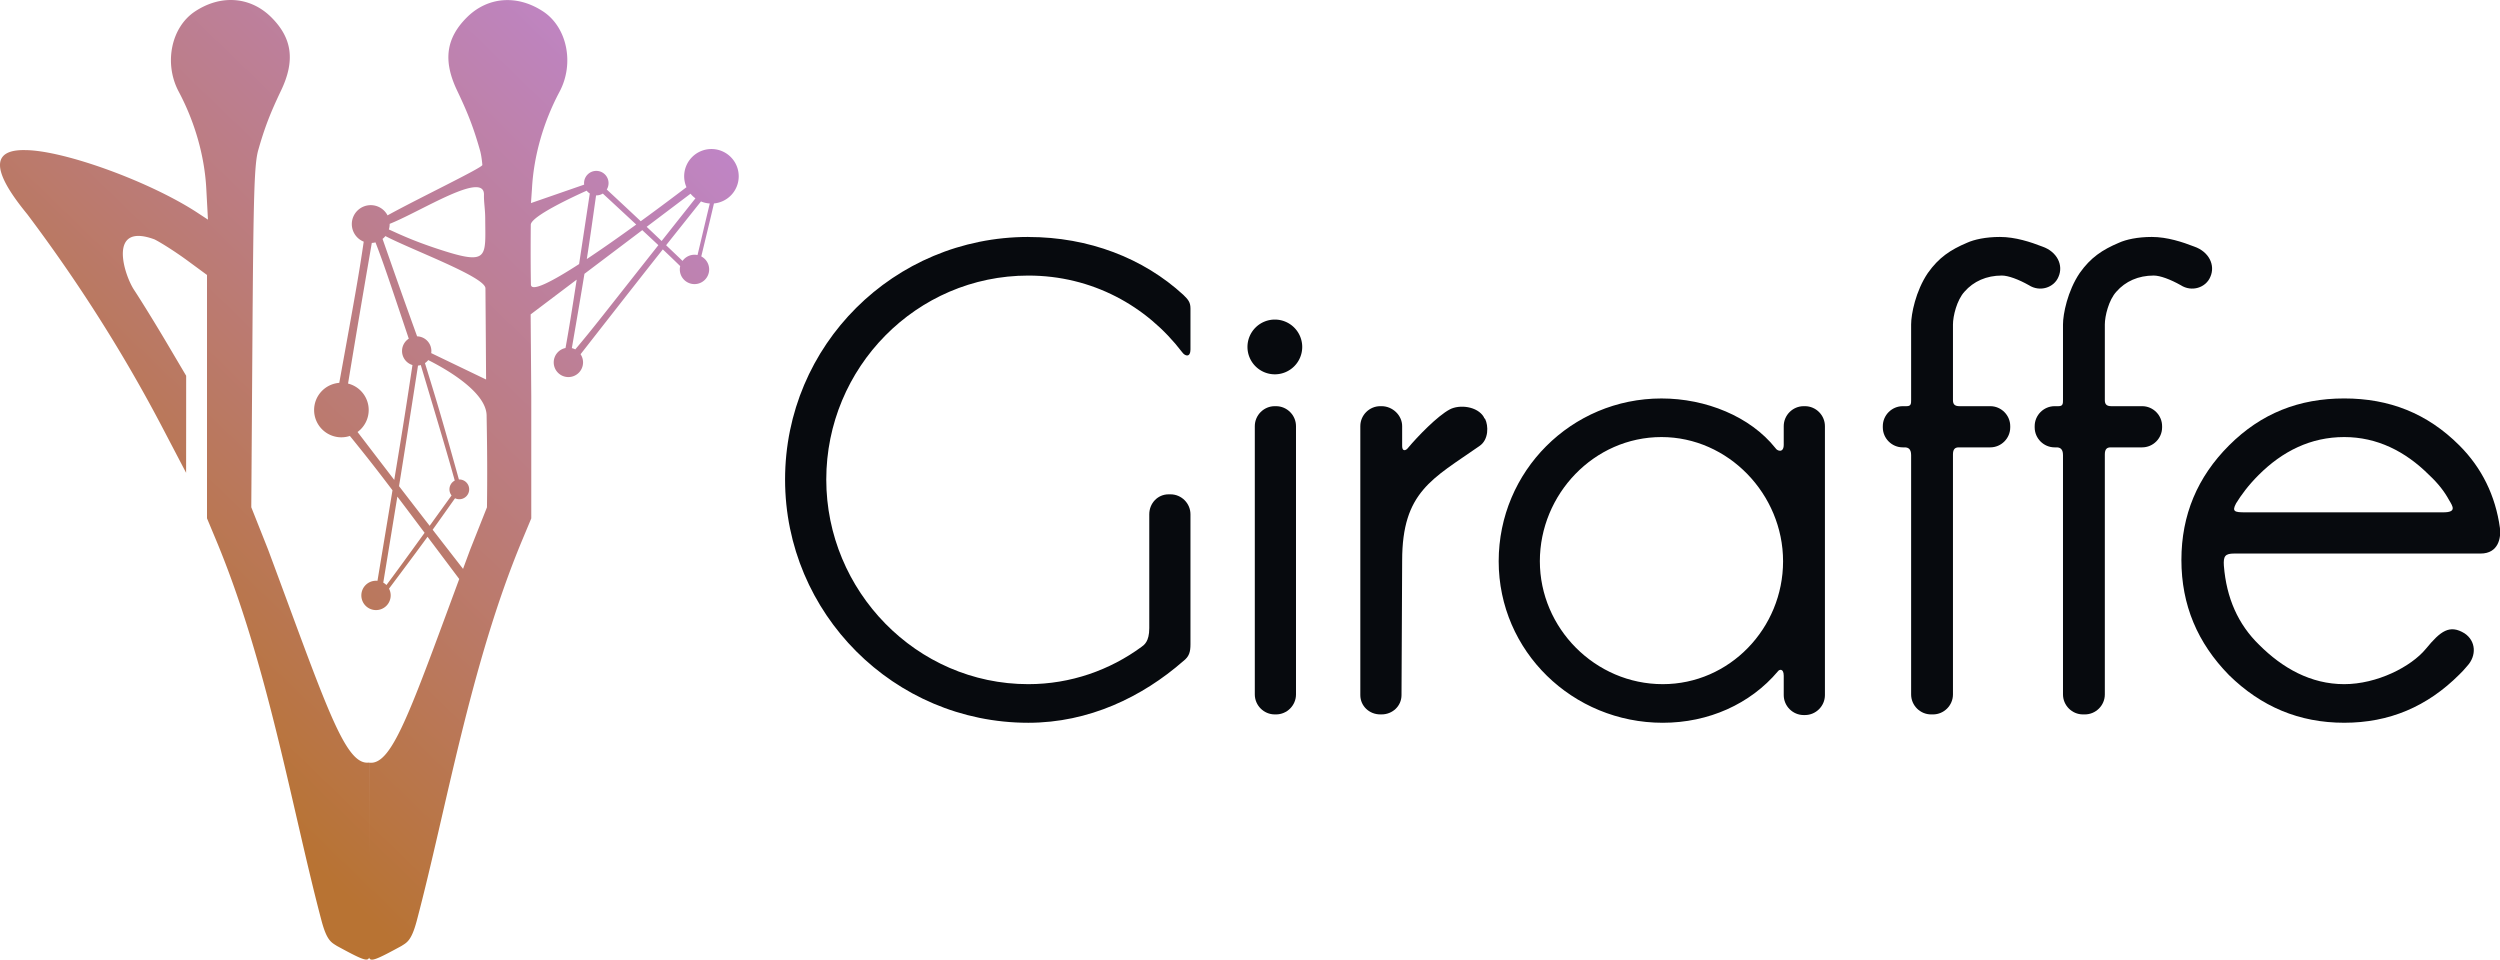 <?xml version="1.0" encoding="UTF-8" standalone="no"?>
<svg
   width="136.073"
   height="52.232"
   viewBox="0 0 136.073 52.232"
   fill="none"
   version="1.1"
   id="svg3228"
   sodipodi:docname="giraffe-logo-dark.svg"
   inkscape:version="1.2.2 (732a01da63, 2022-12-09, custom)"
   xmlns:inkscape="http://www.inkscape.org/namespaces/inkscape"
   xmlns:sodipodi="http://sodipodi.sourceforge.net/DTD/sodipodi-0.dtd"
   xmlns:xlink="http://www.w3.org/1999/xlink"
   xmlns="http://www.w3.org/2000/svg"
   xmlns:svg="http://www.w3.org/2000/svg">
  <sodipodi:namedview
     id="namedview3230"
     pagecolor="#ffffff"
     bordercolor="#000000"
     borderopacity="0.25"
     inkscape:showpageshadow="2"
     inkscape:pageopacity="0.0"
     inkscape:pagecheckerboard="0"
     inkscape:deskcolor="#d1d1d1"
     showgrid="false"
     inkscape:zoom="3.6859504"
     inkscape:cx="80.711884"
     inkscape:cy="21.839686"
     inkscape:window-width="1846"
     inkscape:window-height="1016"
     inkscape:window-x="0"
     inkscape:window-y="0"
     inkscape:window-maximized="1"
     inkscape:current-layer="svg3228"
     showguides="true" />
  <defs
     id="defs3226">
    <clipPath
       id="clip0">
      <rect
         width="121"
         height="27"
         fill="#ffffff"
         id="rect3223"
         x="0"
         y="0" />
    </clipPath>
    <clipPath
       id="clip0-2">
      <rect
         width="121"
         height="27"
         fill="#ffffff"
         id="rect6151"
         x="0"
         y="0" />
    </clipPath>
    <linearGradient
       inkscape:collect="always"
       xlink:href="#linearGradient6727-9"
       id="linearGradient43205"
       gradientUnits="userSpaceOnUse"
       gradientTransform="matrix(1.006,0,0,1.006,67.096,79.009)"
       x1="-66.465"
       y1="-47.879"
       x2="-23.864"
       y2="-91.986" />
    <linearGradient
       inkscape:collect="always"
       id="linearGradient6727-9">
      <stop
         style="stop-color:#b87333;stop-opacity:1;"
         offset="0"
         id="stop6723-1" />
      <stop
         style="stop-color:#c18af3;stop-opacity:1;"
         offset="0.928"
         id="stop8191-2" />
    </linearGradient>
  </defs>
  <path
     id="path3410-7-4-7"
     style="fill:url(#linearGradient43205);fill-opacity:1;stroke-width:0.162"
     d="M 12.525,6.7706836e-5 C 11.888,0.007 11.232,0.214 10.614,0.623 9.313,1.484 8.912,3.454 9.726,4.985 c 0.883,1.66 1.406,3.5 1.502,5.278 l 0.091,1.692 -0.551,-0.362 C 8.179,9.89 3.47,8.177 1.363,8.17 c -2.595,-0.048 -0.864,2.282 0.125,3.495 2.802,3.726 5.258,7.603 7.359,11.619 l 1.283,2.451 0.002,-2.641 9.2e-4,-2.641 -1.071,-1.812 c -0.589,-0.996 -1.385,-2.287 -1.768,-2.867 -0.565,-0.868 -1.422,-3.681 1.116,-2.744 0.38,0.19 1.178,0.703 1.774,1.14 l 1.083,0.796 v 6.623 6.623 l 0.497,1.191 c 2.825,6.767 4.14,14.681 5.734,20.702 0.297,1.121 0.549,1.192 0.846,1.386 l -5.3e-4,-10e-4 c 1.319,0.719 1.667,0.875 1.747,0.632 0.077,0.249 0.421,0.097 1.749,-0.627 l 5.3e-4,5.3e-4 c 0.297,-0.193 0.549,-0.265 0.846,-1.386 0.399,-1.505 0.78,-3.129 1.172,-4.823 0.392,-1.694 0.793,-3.46 1.234,-5.248 0.441,-1.788 0.92,-3.6 1.465,-5.388 0.545,-1.788 1.157,-3.551 1.863,-5.243 l 0.497,-1.191 v -6.623 l -0.034,-4.481 2.506,-1.892 c -0.255,1.662 -0.425,2.714 -0.608,3.722 a 0.798,0.798 0 0 0 -0.642,0.783 0.798,0.798 0 0 0 0.798,0.798 0.798,0.798 0 0 0 0.798,-0.798 0.798,0.798 0 0 0 -0.135,-0.445 c 2.467,-3.158 3.552,-4.54 4.476,-5.706 0.365,0.344 0.666,0.633 0.947,0.909 a 0.798,0.798 0 0 0 -0.021,0.181 0.798,0.798 0 0 0 0.798,0.799 0.798,0.798 0 0 0 0.799,-0.799 0.798,0.798 0 0 0 -0.429,-0.708 c 0.383,-1.589 0.479,-1.972 0.69,-2.883 a 1.484,1.484 0 0 0 1.348,-1.478 1.484,1.484 0 0 0 -1.485,-1.484 1.484,1.484 0 0 0 -1.484,1.484 1.484,1.484 0 0 0 0.125,0.593 c -0.573,0.436 -1.453,1.099 -2.489,1.853 -0.603,-0.568 -1.082,-1.014 -1.849,-1.727 a 0.666,0.666 0 0 0 0.097,-0.346 0.666,0.666 0 0 0 -0.666,-0.667 0.666,0.666 0 0 0 -0.667,0.667 0.666,0.666 0 0 0 0.005,0.081 l -2.895,1.004 0.055,-0.786 c 0.096,-1.778 0.619,-3.618 1.502,-5.277 0.814,-1.531 0.413,-3.501 -0.888,-4.362 -1.413,-0.935 -3.024,-0.811 -4.158,0.319 -1.14,1.137 -1.303,2.364 -0.528,3.986 0.595,1.247 0.896,2.031 1.24,3.238 0.027,0.094 0.051,0.201 0.073,0.332 0.022,0.131 0.042,0.286 0.059,0.476 0.013,0.145 -3.53,1.839 -5.161,2.743 a 1.03,1.03 0 0 0 -0.915,-0.556 1.03,1.03 0 0 0 -1.03,1.03 1.03,1.03 0 0 0 0.648,0.957 c -0.258,1.766 -0.461,2.891 -1.331,7.685 a 1.484,1.484 0 0 0 -1.369,1.48 1.484,1.484 0 0 0 1.484,1.484 1.484,1.484 0 0 0 0.463,-0.075 c 0.861,1.063 1.339,1.666 2.319,2.958 -0.201,1.213 -0.481,2.905 -0.817,4.928 a 0.798,0.798 0 0 0 -0.079,-0.004 0.798,0.798 0 0 0 -0.799,0.798 0.798,0.798 0 0 0 0.799,0.799 0.798,0.798 0 0 0 0.798,-0.799 0.798,0.798 0 0 0 -0.091,-0.369 c 1.046,-1.395 1.642,-2.197 2.096,-2.822 0.5,0.665 1.028,1.368 1.726,2.298 -0.524,1.418 -1.006,2.727 -1.414,3.818 -0.561,1.5 -1.026,2.701 -1.434,3.631 -0.407,0.93 -0.757,1.589 -1.087,2.005 -0.33,0.415 -0.641,0.587 -0.97,0.542 -9.1e-4,2.687 -9.1e-4,3.962 -9.1e-4,5.17 -1.9e-4,-1.209 -3.6e-4,-2.486 -0.002,-5.175 -1.316,0.179 -2.336,-3.103 -5.499,-11.599 l -0.912,-2.297 0.063,-9.276 c 0.053,-7.798 0.103,-9.418 0.317,-10.166 0.344,-1.207 0.644,-1.992 1.24,-3.238 0.775,-1.622 0.612,-2.849 -0.528,-3.986 -0.638,-0.636 -1.427,-0.953 -2.246,-0.943 z M 25.837,10.19 c 0.323,-0.019 0.516,0.097 0.505,0.422 -0.011,0.368 0.066,0.779 0.068,1.268 0.009,2.153 0.229,2.597 -2.609,1.659 -1.434,-0.474 -2.179,-0.849 -2.635,-1.049 a 1.03,1.03 0 0 0 0.043,-0.293 1.03,1.03 0 0 0 0,-0.013 c 1.303,-0.517 3.61,-1.932 4.627,-1.994 z m 6.095,0.188 a 0.666,0.666 0 0 0 0.17,0.153 c -0.235,1.55 -0.426,2.816 -0.582,3.842 -1.47,0.95 -2.616,1.55 -2.623,1.11 -0.022,-1.247 -0.013,-2.71 -0.007,-3.249 0.004,-0.456 2.301,-1.522 3.044,-1.857 z m 0.878,0.157 c 0.705,0.653 1.323,1.226 1.819,1.687 -0.885,0.641 -1.825,1.304 -2.69,1.878 0.179,-1.139 0.292,-1.97 0.505,-3.465 a 0.666,0.666 0 0 0 0.015,5.3e-4 0.666,0.666 0 0 0 0.352,-0.101 z m 4.775,0.009 a 1.484,1.484 0 0 0 0.267,0.251 c -0.7,0.882 -1.31,1.652 -1.84,2.323 -0.311,-0.296 -0.584,-0.555 -0.814,-0.773 z m 0.569,0.42 a 1.484,1.484 0 0 0 0.479,0.112 c -0.38,1.585 -0.49,2.07 -0.667,2.806 a 0.798,0.798 0 0 0 -0.165,-0.017 0.798,0.798 0 0 0 -0.65,0.336 c -0.335,-0.32 -0.635,-0.606 -0.895,-0.853 0.548,-0.691 1.131,-1.42 1.898,-2.384 z m -3.196,1.563 c 0.324,0.302 0.622,0.579 0.876,0.817 -3.056,3.866 -3.485,4.443 -4.522,5.674 a 0.798,0.798 0 0 0 -0.187,-0.07 c 0.321,-1.859 0.533,-3.107 0.686,-4.045 z m -13.982,0.323 c 1.479,0.771 5.44,2.223 5.446,2.843 0.007,0.792 0.013,1.67 0.02,2.645 l 0.015,2.319 -2.987,-1.437 a 0.798,0.798 0 0 0 0.009,-0.115 0.798,0.798 0 0 0 -0.776,-0.798 c -0.788,-2.185 -1.053,-2.935 -1.881,-5.304 a 1.03,1.03 0 0 0 0.154,-0.152 z m -0.539,0.343 c 0.422,1.089 0.696,1.911 1.812,5.241 a 0.798,0.798 0 0 0 -0.366,0.671 0.798,0.798 0 0 0 0.567,0.764 c -0.338,2.237 -0.464,3.058 -0.991,6.253 -0.51,-0.665 -1.173,-1.53 -1.998,-2.609 a 1.484,1.484 0 0 0 0.607,-1.196 1.484,1.484 0 0 0 -1.124,-1.44 c 0.49,-2.965 0.693,-4.168 1.293,-7.654 a 1.03,1.03 0 0 0 0.199,-0.031 z m 2.871,6.406 c 0.872,0.437 3.21,1.73 3.178,3.062 0.033,1.787 0.041,3.272 0.019,4.952 l -0.912,2.297 c -0.141,0.38 -0.257,0.694 -0.39,1.054 -0.642,-0.827 -1.223,-1.574 -1.654,-2.131 0.356,-0.495 0.698,-0.981 1.218,-1.713 a 0.538,0.538 0 0 0 0.233,0.053 0.538,0.538 0 0 0 0.537,-0.538 0.538,0.538 0 0 0 -0.537,-0.538 0.538,0.538 0 0 0 -0.022,10e-4 c -1.064,-3.814 -1.193,-4.199 -1.848,-6.334 a 0.798,0.798 0 0 0 0.177,-0.165 z m -0.405,0.271 c 1.045,3.5 1.494,4.997 1.848,6.288 a 0.538,0.538 0 0 0 -0.288,0.476 0.538,0.538 0 0 0 0.115,0.332 c -0.456,0.633 -0.844,1.17 -1.193,1.654 -0.601,-0.776 -1.094,-1.415 -1.666,-2.159 0.27,-1.675 0.527,-3.307 1.033,-6.562 a 0.798,0.798 0 0 0 0.151,-0.029 z m -1.276,7.159 c 0.372,0.492 0.925,1.228 1.483,1.971 -0.979,1.356 -1.56,2.155 -2.077,2.843 a 0.798,0.798 0 0 0 -0.172,-0.131 c 0.335,-2.04 0.575,-3.507 0.766,-4.682 z" />
  <g
     id="g6060-0"
     transform="matrix(1,0,0,1,7.5493972e-6,-4.222)"
     style="fill:#070a0e;fill-opacity:1">
    <g
       aria-label="Giraffe"
       id="text416-9"
       style="font-size:35.023px;font-family:Dyuthi;-inkscape-font-specification:Dyuthi;text-align:center;text-anchor:middle;fill:#070a0e;fill-opacity:1;stroke-width:0.532">
      <path
         d="m 55.97,17.119 c -7.32,0 -13.239,5.884 -13.239,13.204 0,7.285 5.919,13.239 13.239,13.239 3.292,0 6.199,-1.401 8.441,-3.362 0.315,-0.245 0.385,-0.49 0.385,-0.911 0,-0.385 0,-7.075 0,-7.075 0,-0.595 -0.49,-1.086 -1.086,-1.086 h -0.105 c -0.595,0 -1.051,0.49 -1.051,1.086 0,0 0,5.534 0,6.199 0,0.735 -0.28,0.911 -0.42,1.016 -1.716,1.261 -3.853,2.031 -6.164,2.031 -6.094,0 -10.997,-5.078 -10.997,-11.137 0,-6.094 4.903,-11.102 10.997,-11.102 3.467,0 6.444,1.646 8.371,4.168 0.175,0.245 0.455,0.28 0.455,-0.14 0,-0.841 0,-2.031 0,-2.241 0,-0.35 -0.14,-0.49 -0.385,-0.735 -2.171,-1.996 -5.148,-3.152 -8.441,-3.152 z"
         style="font-family:GardensC;-inkscape-font-specification:GardensC;fill:#070a0e;fill-opacity:1"
         id="path5282-3" />
      <path
         d="m 69.454,26.33 h -0.07 c -0.595,0 -1.086,0.49 -1.086,1.086 v 14.605 c 0,0.595 0.49,1.086 1.086,1.086 h 0.07 c 0.595,0 1.086,-0.49 1.086,-1.086 V 27.416 c 0,-0.595 -0.49,-1.086 -1.086,-1.086 z"
         style="font-family:GardensC;-inkscape-font-specification:GardensC;fill:#070a0e;fill-opacity:1"
         id="path5284-6" />
      <path
         d="m 80.836,27.031 c -0.035,-0.035 -0.07,-0.07 -0.07,-0.105 -0.35,-0.595 -1.331,-0.7 -1.856,-0.42 -0.665,0.35 -1.751,1.471 -2.277,2.101 -0.105,0.14 -0.315,0.21 -0.315,-0.105 0,-0.28 0,-1.086 0,-1.086 0,-0.595 -0.525,-1.086 -1.121,-1.086 h -0.07 c -0.595,0 -1.086,0.49 -1.086,1.086 v 14.64 c 0,0.595 0.49,1.051 1.086,1.051 h 0.07 c 0.595,0 1.086,-0.455 1.086,-1.051 l 0.035,-7.32 c 0,-3.748 1.646,-4.448 4.203,-6.234 0.525,-0.35 0.49,-1.121 0.315,-1.471 z"
         style="font-family:GardensC;-inkscape-font-specification:GardensC;fill:#070a0e;fill-opacity:1"
         id="path5286-0" />
      <path
         d="m 81.572,34.771 c 0,4.903 4.028,8.791 8.931,8.791 2.487,0 4.763,-1.016 6.269,-2.802 0.07,-0.105 0.315,-0.175 0.315,0.245 0,0.245 0,1.051 0,1.051 0,0.595 0.49,1.086 1.086,1.086 h 0.07 c 0.595,0 1.086,-0.49 1.086,-1.086 V 27.416 c 0,-0.595 -0.49,-1.086 -1.086,-1.086 h -0.07 c -0.595,0 -1.086,0.49 -1.086,1.086 0,0.42 0,0.981 0,1.016 0,0.455 -0.35,0.35 -0.455,0.175 -1.366,-1.716 -3.783,-2.697 -6.199,-2.697 -4.903,0 -8.861,3.958 -8.861,8.861 z m 2.241,0 c 0,-3.642 2.942,-6.76 6.619,-6.76 3.642,0 6.619,3.117 6.619,6.76 0,3.642 -2.907,6.689 -6.549,6.689 -3.677,0 -6.689,-3.047 -6.689,-6.689 z"
         style="font-family:GardensC;-inkscape-font-specification:GardensC;fill:#070a0e;fill-opacity:1"
         id="path5288-6" />
      <path
         d="m 111.166,17.644 c -0.63,-0.245 -1.471,-0.525 -2.312,-0.525 -0.771,0 -1.401,0.14 -1.786,0.315 -0.911,0.385 -1.541,0.806 -2.136,1.646 -0.665,0.981 -0.911,2.241 -0.911,2.802 0,0 0,3.888 0,4.098 0,0.21 0,0.35 -0.245,0.35 -0.105,0 -0.21,0 -0.21,0 -0.595,0 -1.086,0.49 -1.086,1.086 v 0.07 c 0,0.595 0.49,1.086 1.086,1.086 0,0 0.035,0 0.105,0 0.175,0 0.35,0.07 0.35,0.42 0,0.35 0,13.029 0,13.029 0,0.595 0.49,1.086 1.086,1.086 h 0.105 c 0.595,0 1.086,-0.49 1.086,-1.086 0,0 0,-12.784 0,-13.064 0,-0.28 0.105,-0.385 0.315,-0.385 0.21,0 1.716,0 1.716,0 0.595,0 1.086,-0.49 1.086,-1.086 v -0.07 c 0,-0.595 -0.49,-1.086 -1.086,-1.086 0,0 -1.471,0 -1.681,0 -0.21,0 -0.35,-0.07 -0.35,-0.315 0,-0.245 0,-4.133 0,-4.133 0,-0.455 0.21,-1.331 0.63,-1.786 0.49,-0.56 1.191,-0.876 2.031,-0.876 0.35,0 0.911,0.21 1.471,0.525 0.595,0.385 1.366,0.14 1.611,-0.455 0.28,-0.63 -0.07,-1.366 -0.876,-1.646 z"
         style="font-family:GardensC;-inkscape-font-specification:GardensC;fill:#070a0e;fill-opacity:1"
         id="path5290-2" />
      <path
         d="m 119.432,17.644 c -0.63,-0.245 -1.471,-0.525 -2.312,-0.525 -0.771,0 -1.401,0.14 -1.786,0.315 -0.911,0.385 -1.541,0.806 -2.136,1.646 -0.665,0.981 -0.911,2.241 -0.911,2.802 0,0 0,3.888 0,4.098 0,0.21 0,0.35 -0.245,0.35 -0.105,0 -0.21,0 -0.21,0 -0.595,0 -1.086,0.49 -1.086,1.086 v 0.07 c 0,0.595 0.49,1.086 1.086,1.086 0,0 0.035,0 0.105,0 0.175,0 0.35,0.07 0.35,0.42 0,0.35 0,13.029 0,13.029 0,0.595 0.49,1.086 1.086,1.086 h 0.105 c 0.595,0 1.086,-0.49 1.086,-1.086 0,0 0,-12.784 0,-13.064 0,-0.28 0.105,-0.385 0.315,-0.385 0.21,0 1.716,0 1.716,0 0.595,0 1.086,-0.49 1.086,-1.086 v -0.07 c 0,-0.595 -0.49,-1.086 -1.086,-1.086 0,0 -1.471,0 -1.681,0 -0.21,0 -0.35,-0.07 -0.35,-0.315 0,-0.245 0,-4.133 0,-4.133 0,-0.455 0.21,-1.331 0.63,-1.786 0.49,-0.56 1.191,-0.876 2.031,-0.876 0.35,0 0.911,0.21 1.471,0.525 0.595,0.385 1.366,0.14 1.611,-0.455 0.28,-0.63 -0.07,-1.366 -0.876,-1.646 z"
         style="font-family:GardensC;-inkscape-font-specification:GardensC;fill:#070a0e;fill-opacity:1"
         id="path5292-6" />
      <path
         d="m 136.068,32.949 c -0.245,-1.751 -0.981,-3.257 -2.206,-4.483 -1.751,-1.751 -3.818,-2.557 -6.269,-2.557 -2.452,0 -4.518,0.806 -6.269,2.557 -1.716,1.716 -2.592,3.783 -2.592,6.234 0,2.452 0.876,4.518 2.592,6.269 1.751,1.716 3.818,2.592 6.269,2.592 2.452,0 4.518,-0.876 6.269,-2.627 0.14,-0.14 0.28,-0.28 0.42,-0.455 0.525,-0.56 0.49,-1.366 -0.14,-1.786 -0.806,-0.49 -1.296,-0.14 -2.101,0.841 -0.806,0.981 -2.662,1.926 -4.448,1.926 -1.821,0 -3.362,-0.876 -4.623,-2.136 -1.156,-1.121 -1.786,-2.557 -1.926,-4.308 -0.035,-0.525 0.07,-0.665 0.56,-0.665 h 13.414 c 0.981,0 1.121,-0.876 1.051,-1.401 z m -3.082,-0.841 h -10.787 c -0.56,0 -0.735,-0.035 -0.49,-0.49 0.28,-0.455 0.665,-0.981 1.226,-1.541 1.296,-1.296 2.837,-2.066 4.658,-2.066 1.786,0 3.327,0.771 4.623,2.066 0.49,0.455 0.841,0.911 1.086,1.366 0.21,0.35 0.42,0.665 -0.315,0.665 z"
         style="font-family:GardensC;-inkscape-font-specification:GardensC;fill:#070a0e;fill-opacity:1"
         id="path5294-1" />
    </g>
    <path
       id="path4104-8"
       style="fill:#070a0e;fill-opacity:1;stroke-width:4.393"
       d="m 70.879,23.106 a 1.49,1.49 0 0 1 -1.49,1.49 1.49,1.49 0 0 1 -1.49,-1.49 1.49,1.49 0 0 1 1.49,-1.49 1.49,1.49 0 0 1 1.49,1.49 z" />
  </g>
</svg>
